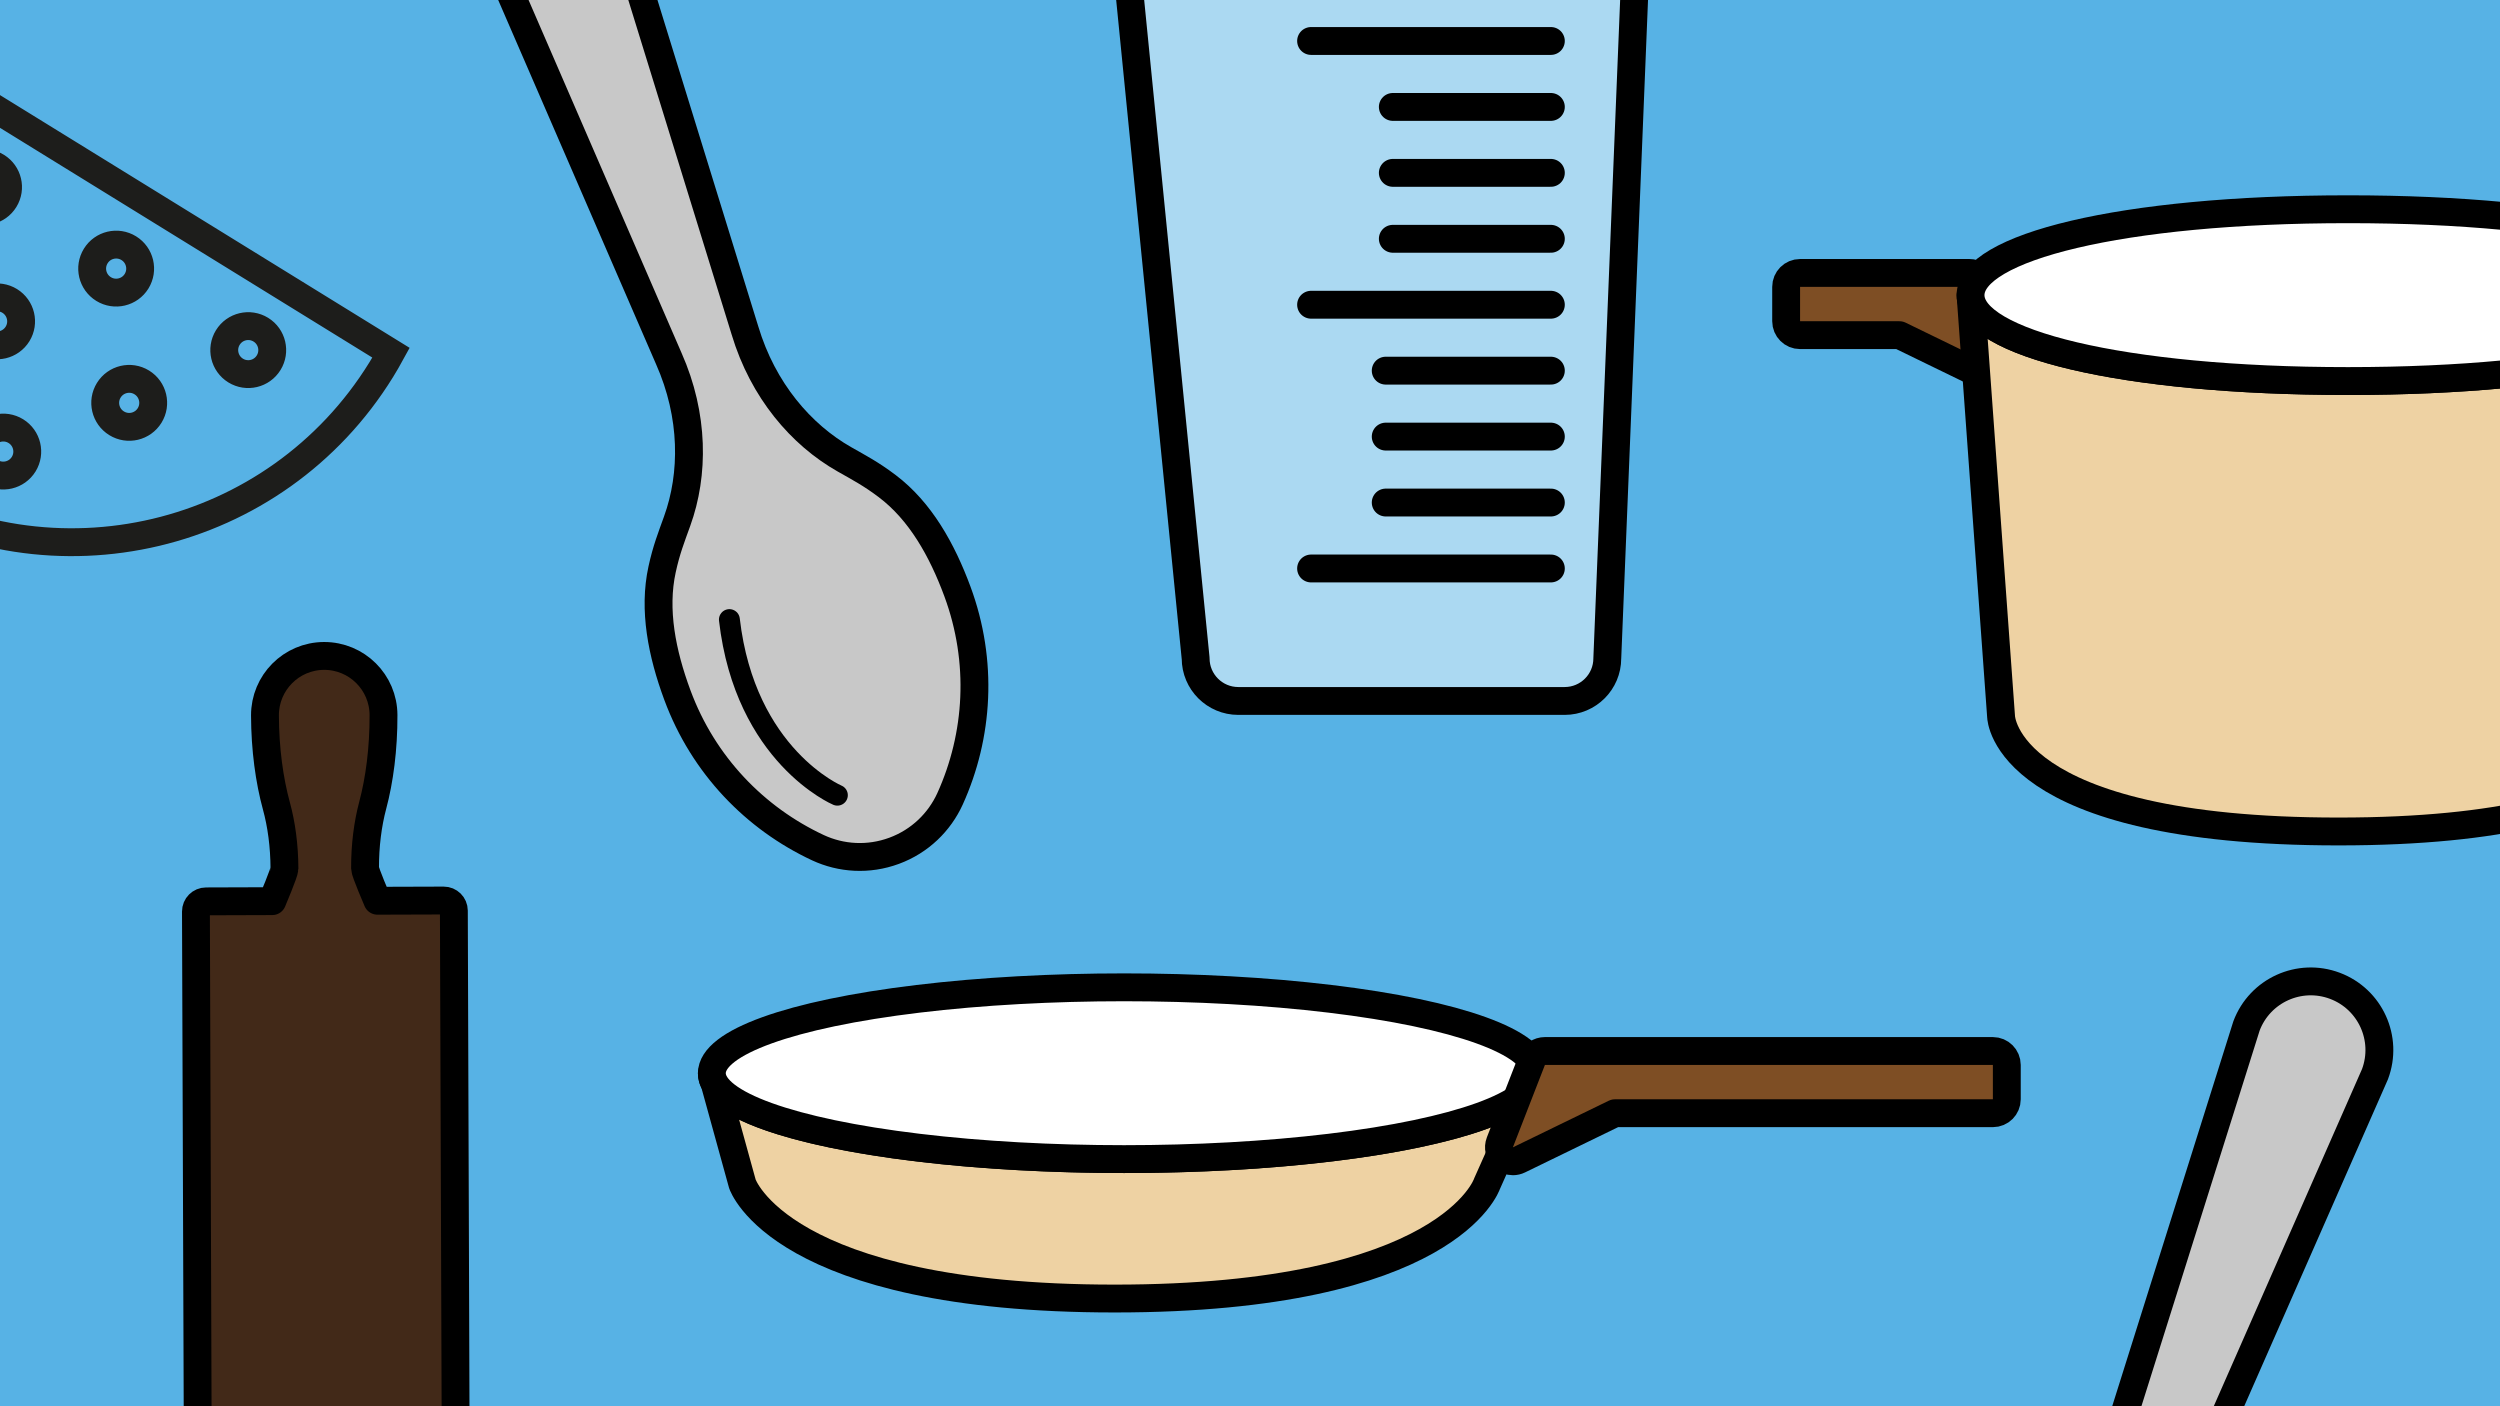 <?xml version="1.0" encoding="utf-8"?>
<!-- Generator: Adobe Illustrator 16.0.0, SVG Export Plug-In . SVG Version: 6.00 Build 0)  -->
<!DOCTYPE svg PUBLIC "-//W3C//DTD SVG 1.1//EN" "http://www.w3.org/Graphics/SVG/1.1/DTD/svg11.dtd">
<svg version="1.1" xmlns="http://www.w3.org/2000/svg" xmlns:xlink="http://www.w3.org/1999/xlink" x="0px" y="0px"
	 width="405.688px" height="228.21px" viewBox="0 0 405.688 228.21" enable-background="new 0 0 405.688 228.21"
	 xml:space="preserve">
<rect x="0" y="0" width="405.688" height="228.21" fill="#808080" stroke="none"/>
<g id="ozadje" display="none">
</g>
<g id="Layer_1">
	<g>
		<g>
			<defs>
				<rect id="SVGID_53_" width="405.688" height="228.21"/>
			</defs>
			<clipPath id="SVGID_23_">
				<use xlink:href="#SVGID_53_"  overflow="visible"/>
			</clipPath>
			<rect clip-path="url(#SVGID_23_)" fill="#57B2E5" width="405.688" height="228.21"/>
		</g>
		<g>
			<defs>
				<rect id="SVGID_55_" width="405.688" height="228.21"/>
			</defs>
			<clipPath id="SVGID_27_">
				<use xlink:href="#SVGID_55_"  overflow="visible"/>
			</clipPath>
			<g clip-path="url(#SVGID_27_)">
				
					<path fill="#422918" stroke="#000000" stroke-width="4.521" stroke-linecap="round" stroke-linejoin="round" stroke-miterlimit="10" d="
					M62.875,304.976c-0.018-5.467-0.721-10.525-1.854-14.66c-0.82-2.998-1.297-6.486-1.311-10.205
					c-0.002-0.59,1.975-5.262,1.975-5.262l10.746-0.036c0.912-0.004,1.646-0.744,1.645-1.647L73.65,147.772
					c-0.004-0.911-0.748-1.644-1.654-1.638l-10.748,0.035c0,0-2.008-4.656-2.01-5.25c-0.012-3.717,0.439-7.205,1.24-10.217
					c1.105-4.134,1.773-9.196,1.756-14.668c-0.018-5.316-4.34-9.61-9.652-9.592c-5.311,0.019-9.604,4.343-9.584,9.659
					c0.016,5.472,0.721,10.529,1.85,14.663c0.824,3,1.299,6.484,1.313,10.206c0.002,0.591-1.979,5.264-1.979,5.264l-10.742,0.036
					c-0.912,0.002-1.646,0.739-1.643,1.651l0.428,125.39c0.002,0.907,0.742,1.64,1.65,1.636l10.746-0.035c0,0,2.01,4.655,2.012,5.25
					c0.014,3.713-0.439,7.204-1.242,10.213c-1.102,4.141-1.77,9.206-1.752,14.672c0.02,5.318,4.342,9.611,9.65,9.593
					C58.604,314.622,62.895,310.296,62.875,304.976z"/>
			</g>
		</g>
		<rect fill="none" width="405.688" height="228.21"/>
		<g>
			
				<path fill="#EED2A3" stroke="#000000" stroke-width="4.521" stroke-linecap="round" stroke-linejoin="round" stroke-miterlimit="10" d="
				M115.514,174.155l4.955,17.955c0,0,6.145,18.611,60.414,18.611s60.416-18.611,60.416-18.611l8.01-17.955
				c0,7.698-29.951,13.939-66.896,13.939C145.465,188.095,115.514,181.854,115.514,174.155z"/>
			
				<ellipse fill="#FFFFFF" stroke="#000000" stroke-width="4.521" stroke-linecap="round" stroke-linejoin="round" stroke-miterlimit="10" cx="182.412" cy="174.156" rx="66.896" ry="13.939"/>
			
				<path fill="#7E4E24" stroke="#000000" stroke-width="4.521" stroke-linecap="round" stroke-linejoin="round" stroke-miterlimit="10" d="
				M323.395,170.552h-72.693c-0.934,0-1.771,0.572-2.107,1.443l-5.199,13.373c-0.336,0.867-0.107,1.853,0.576,2.483
				c0.426,0.392,0.975,0.598,1.531,0.598c0.334,0,0.674-0.075,0.988-0.228l15.566-7.571h61.338c1.248,0,2.26-1.012,2.26-2.259
				v-5.578C325.652,171.564,324.643,170.552,323.395,170.552z"/>
		</g>
		<g>
			<defs>
				<rect id="SVGID_57_" width="405.688" height="228.21"/>
			</defs>
			<clipPath id="SVGID_29_">
				<use xlink:href="#SVGID_57_"  overflow="visible"/>
			</clipPath>
			<g clip-path="url(#SVGID_29_)">
				
					<path fill="#7E4E24" stroke="#000000" stroke-width="4.521" stroke-linecap="round" stroke-linejoin="round" stroke-miterlimit="10" d="
					M292.104,44.292h27.488c0.932,0,1.77,0.573,2.107,1.44l5.197,13.374c0.338,0.869,0.109,1.853-0.574,2.482
					c-0.426,0.393-0.977,0.598-1.531,0.598c-0.336,0-0.674-0.074-0.988-0.227l-15.566-7.571h-16.131c-1.248,0-2.26-1.012-2.26-2.26
					v-5.577C289.844,45.303,290.855,44.292,292.104,44.292z"/>
				
					<path fill="#EED2A3" stroke="#000000" stroke-width="4.521" stroke-linecap="round" stroke-linejoin="round" stroke-miterlimit="10" d="
					M319.77,47.894l4.957,68.424c0,0,0.492,18.611,54.762,18.611c54.271,0,54.766-18.611,54.766-18.611l8.01-68.424
					c0,7.698-24.299,13.939-61.246,13.939S319.77,55.592,319.77,47.894z"/>
				
					<path fill="#FFFFFF" stroke="#000000" stroke-width="4.521" stroke-linecap="round" stroke-linejoin="round" stroke-miterlimit="10" d="
					M442.264,47.894c0,7.699-24.299,13.94-61.246,13.94s-61.248-6.241-61.248-13.94s24.301-13.939,61.248-13.939
					C417.963,33.954,442.264,40.194,442.264,47.894z"/>
			</g>
		</g>
		<g>
			<defs>
				<rect id="SVGID_59_" width="405.688" height="228.21"/>
			</defs>
			<clipPath id="SVGID_31_">
				<use xlink:href="#SVGID_59_"  overflow="visible"/>
			</clipPath>
			<g clip-path="url(#SVGID_31_)">
				
					<path fill="#C8C8C8" stroke="#000000" stroke-width="4.521" stroke-linecap="round" stroke-linejoin="round" stroke-miterlimit="10" d="
					M132.734,137.562c3.754,1.746,8.18,2.047,12.367,0.498c4.189-1.549,7.348-4.66,9.064-8.427
					c4.645-10.254,5.412-22.266,1.199-33.655c-2.494-6.747-6.021-13.043-11.395-17.097c-2.625-1.979-4.449-2.929-6.959-4.354
					c-7.01-3.981-13.205-11.173-16.123-20.898L96.334-25.868c-2.135-5.774-8.543-8.717-14.309-6.584l0,0
					c-5.768,2.134-8.717,8.537-6.58,14.312l33.088,76.336c4.115,9.283,4.094,18.775,1.355,26.36
					c-0.975,2.714-1.742,4.625-2.445,7.833c-1.443,6.577-0.021,13.651,2.475,20.4C114.131,124.177,122.535,132.798,132.734,137.562z
					"/>
				
					<path fill="none" stroke="#000000" stroke-width="3.39" stroke-linecap="round" stroke-linejoin="round" stroke-miterlimit="10" d="
					M135.885,129.039c0,0-14.961-6.317-17.523-28.496"/>
			</g>
		</g>
		<g>
			<defs>
				<rect id="SVGID_61_" width="405.688" height="228.21"/>
			</defs>
			<clipPath id="SVGID_33_">
				<use xlink:href="#SVGID_61_"  overflow="visible"/>
			</clipPath>
			<g clip-path="url(#SVGID_33_)">
				
					<path fill="#C8C8C8" stroke="#000000" stroke-width="4.521" stroke-linecap="round" stroke-linejoin="round" stroke-miterlimit="10" d="
					M305.898,321.673c1.693,3.779,4.84,6.902,9.02,8.475c4.182,1.572,8.605,1.289,12.373-0.434
					c10.223-4.709,18.668-13.286,22.941-24.653c2.533-6.732,3.99-13.8,2.584-20.381c-0.688-3.214-1.445-5.128-2.406-7.847
					c-2.691-7.601-2.664-17.094,1.498-26.354l33.492-76.162c2.166-5.763-0.75-12.182-6.502-14.345l0,0
					c-5.756-2.164-12.178,0.745-14.346,6.507l-24.977,79.361c-2.969,9.711-9.199,16.874-16.234,20.813
					c-2.514,1.413-4.346,2.354-6.979,4.318c-5.396,4.023-8.955,10.303-11.488,17.037
					C300.602,299.376,301.309,311.394,305.898,321.673z"/>
			</g>
		</g>
		<g>
			<defs>
				<rect id="SVGID_63_" width="405.688" height="228.21"/>
			</defs>
			<clipPath id="SVGID_35_">
				<use xlink:href="#SVGID_63_"  overflow="visible"/>
			</clipPath>
			<g clip-path="url(#SVGID_35_)">
				<path fill="#57B2E5" stroke="#1D1D1B" stroke-width="4.521" stroke-linecap="round" stroke-miterlimit="10" d="M63.459,57.244
					L-36.771-4.603c-0.596,0.86-1.174,1.741-1.729,2.644C-55.604,25.759-47,62.093-19.283,79.195
					C8.434,96.298,44.77,87.693,61.873,59.978C62.428,59.075,62.957,58.164,63.459,57.244z M-26.064,20.451
					c-1.83-1.131-2.398-3.529-1.27-5.359c1.131-1.832,3.529-2.4,5.361-1.27c1.83,1.129,2.398,3.529,1.27,5.358
					C-21.834,21.013-24.232,21.58-26.064,20.451z M-23.945,42.237c-1.832-1.132-2.4-3.53-1.27-5.361
					c1.129-1.83,3.527-2.398,5.359-1.27c1.83,1.13,2.398,3.529,1.27,5.36S-22.115,43.367-23.945,42.237z M-22.949,63.365
					c-1.83-1.13-2.398-3.529-1.268-5.359c1.129-1.831,3.527-2.399,5.357-1.27c1.832,1.13,2.4,3.53,1.271,5.36
					C-18.719,63.927-21.119,64.495-22.949,63.365z M-4.629,33.677c-1.832-1.129-2.4-3.53-1.27-5.358
					c1.129-1.832,3.529-2.399,5.359-1.27c1.83,1.129,2.398,3.528,1.27,5.36C-0.398,34.239-2.799,34.808-4.629,33.677z
					 M-2.512,55.462c-1.83-1.129-2.398-3.529-1.27-5.359c1.129-1.831,3.529-2.397,5.359-1.27c1.83,1.13,2.398,3.529,1.27,5.359
					S-0.682,56.592-2.512,55.462z M-1.516,76.593c-1.83-1.13-2.398-3.529-1.268-5.361c1.129-1.83,3.529-2.396,5.359-1.269
					c1.83,1.13,2.398,3.53,1.27,5.36C2.715,77.153,0.316,77.722-1.516,76.593z M16.805,46.902c-1.83-1.129-2.398-3.528-1.268-5.359
					c1.129-1.831,3.527-2.397,5.357-1.27c1.832,1.13,2.398,3.528,1.271,5.36C21.035,47.465,18.635,48.033,16.805,46.902z
					 M18.922,68.688c-1.83-1.127-2.398-3.529-1.27-5.358c1.129-1.831,3.529-2.4,5.359-1.271c1.832,1.13,2.4,3.529,1.27,5.36
					C23.152,69.251,20.752,69.818,18.922,68.688z M38.238,60.13c-1.828-1.13-2.396-3.53-1.268-5.36
					c1.129-1.832,3.527-2.398,5.359-1.269c1.83,1.128,2.396,3.529,1.268,5.358C42.469,60.691,40.07,61.26,38.238,60.13z"/>
			</g>
		</g>
		<g>
			<defs>
				<rect id="SVGID_65_" width="405.688" height="228.21"/>
			</defs>
			<clipPath id="SVGID_37_">
				<use xlink:href="#SVGID_65_"  overflow="visible"/>
			</clipPath>
			<path opacity="0.5" clip-path="url(#SVGID_37_)" fill="#FFFFFF" enable-background="new    " d="M266.014-20.728
				c0-3.819-3.098-6.919-6.92-6.919h-70.836h-17.834L182.41-9.948l11.613,116.777c0,3.821,3.1,6.92,6.92,6.92h52.961
				c3.822,0,6.92-3.099,6.92-6.92L266.014-20.728z"/>
		</g>
		<g>
			<defs>
				<rect id="SVGID_67_" width="405.688" height="228.21"/>
			</defs>
			<clipPath id="SVGID_40_">
				<use xlink:href="#SVGID_67_"  overflow="visible"/>
			</clipPath>
			
				<path clip-path="url(#SVGID_40_)" fill="none" stroke="#000000" stroke-width="4.521" stroke-linecap="round" stroke-linejoin="round" stroke-miterlimit="10" d="
				M266.014-20.728c0-3.819-3.098-6.919-6.92-6.919h-70.836h-17.834L182.41-9.948l11.613,116.777c0,3.821,3.1,6.92,6.92,6.92h52.961
				c3.822,0,6.92-3.099,6.92-6.92L266.014-20.728z"/>
		</g>
		<g>
			<defs>
				<rect id="SVGID_69_" width="405.688" height="228.21"/>
			</defs>
			<clipPath id="SVGID_42_">
				<use xlink:href="#SVGID_69_"  overflow="visible"/>
			</clipPath>
			
				<path clip-path="url(#SVGID_42_)" fill="#57B2E5" stroke="#000000" stroke-width="4.521" stroke-linecap="round" stroke-linejoin="round" stroke-miterlimit="10" d="
				M251.666,12.097"/>
		</g>
		<g>
			<defs>
				<rect id="SVGID_71_" width="405.688" height="228.21"/>
			</defs>
			<clipPath id="SVGID_44_">
				<use xlink:href="#SVGID_71_"  overflow="visible"/>
			</clipPath>
			
				<line clip-path="url(#SVGID_44_)" fill="none" stroke="#000000" stroke-width="4.521" stroke-linecap="round" stroke-linejoin="round" stroke-miterlimit="10" x1="212.756" y1="6.649" x2="251.666" y2="6.649"/>
		</g>
		<g>
			<defs>
				<rect id="SVGID_73_" width="405.688" height="228.21"/>
			</defs>
			<clipPath id="SVGID_46_">
				<use xlink:href="#SVGID_73_"  overflow="visible"/>
			</clipPath>
			
				<line clip-path="url(#SVGID_46_)" fill="none" stroke="#000000" stroke-width="4.521" stroke-linecap="round" stroke-linejoin="round" stroke-miterlimit="10" x1="226.02" y1="17.352" x2="251.666" y2="17.352"/>
		</g>
		<g>
			<defs>
				<rect id="SVGID_75_" width="405.688" height="228.21"/>
			</defs>
			<clipPath id="SVGID_48_">
				<use xlink:href="#SVGID_75_"  overflow="visible"/>
			</clipPath>
			
				<line clip-path="url(#SVGID_48_)" fill="none" stroke="#000000" stroke-width="4.521" stroke-linecap="round" stroke-linejoin="round" stroke-miterlimit="10" x1="226.02" y1="28.05" x2="251.666" y2="28.05"/>
		</g>
		<g>
			<defs>
				<rect id="SVGID_77_" width="405.688" height="228.21"/>
			</defs>
			<clipPath id="SVGID_50_">
				<use xlink:href="#SVGID_77_"  overflow="visible"/>
			</clipPath>
			
				<line clip-path="url(#SVGID_50_)" fill="none" stroke="#000000" stroke-width="4.521" stroke-linecap="round" stroke-linejoin="round" stroke-miterlimit="10" x1="226.02" y1="38.75" x2="251.666" y2="38.75"/>
		</g>
		<g>
			<defs>
				<rect id="SVGID_79_" width="405.688" height="228.21"/>
			</defs>
			<clipPath id="SVGID_52_">
				<use xlink:href="#SVGID_79_"  overflow="visible"/>
			</clipPath>
			
				<line clip-path="url(#SVGID_52_)" fill="none" stroke="#000000" stroke-width="4.521" stroke-linecap="round" stroke-linejoin="round" stroke-miterlimit="10" x1="212.756" y1="49.451" x2="251.666" y2="49.451"/>
		</g>
		<g>
			<defs>
				<rect id="SVGID_81_" width="405.688" height="228.21"/>
			</defs>
			<clipPath id="SVGID_54_">
				<use xlink:href="#SVGID_81_"  overflow="visible"/>
			</clipPath>
			
				<line clip-path="url(#SVGID_54_)" fill="none" stroke="#000000" stroke-width="4.521" stroke-linecap="round" stroke-linejoin="round" stroke-miterlimit="10" x1="224.867" y1="60.148" x2="251.666" y2="60.148"/>
		</g>
		<g>
			<defs>
				<rect id="SVGID_83_" width="405.688" height="228.21"/>
			</defs>
			<clipPath id="SVGID_56_">
				<use xlink:href="#SVGID_83_"  overflow="visible"/>
			</clipPath>
			
				<line clip-path="url(#SVGID_56_)" fill="none" stroke="#000000" stroke-width="4.521" stroke-linecap="round" stroke-linejoin="round" stroke-miterlimit="10" x1="224.867" y1="70.849" x2="251.666" y2="70.849"/>
		</g>
		<g>
			<defs>
				<rect id="SVGID_85_" width="405.688" height="228.21"/>
			</defs>
			<clipPath id="SVGID_58_">
				<use xlink:href="#SVGID_85_"  overflow="visible"/>
			</clipPath>
			
				<line clip-path="url(#SVGID_58_)" fill="none" stroke="#000000" stroke-width="4.521" stroke-linecap="round" stroke-linejoin="round" stroke-miterlimit="10" x1="224.867" y1="81.55" x2="251.666" y2="81.55"/>
		</g>
		<g>
			<defs>
				<rect id="SVGID_87_" width="405.688" height="228.21"/>
			</defs>
			<clipPath id="SVGID_60_">
				<use xlink:href="#SVGID_87_"  overflow="visible"/>
			</clipPath>
			
				<line clip-path="url(#SVGID_60_)" fill="none" stroke="#000000" stroke-width="4.521" stroke-linecap="round" stroke-linejoin="round" stroke-miterlimit="10" x1="212.756" y1="92.25" x2="251.666" y2="92.25"/>
		</g>
	</g>
</g>
</svg>
